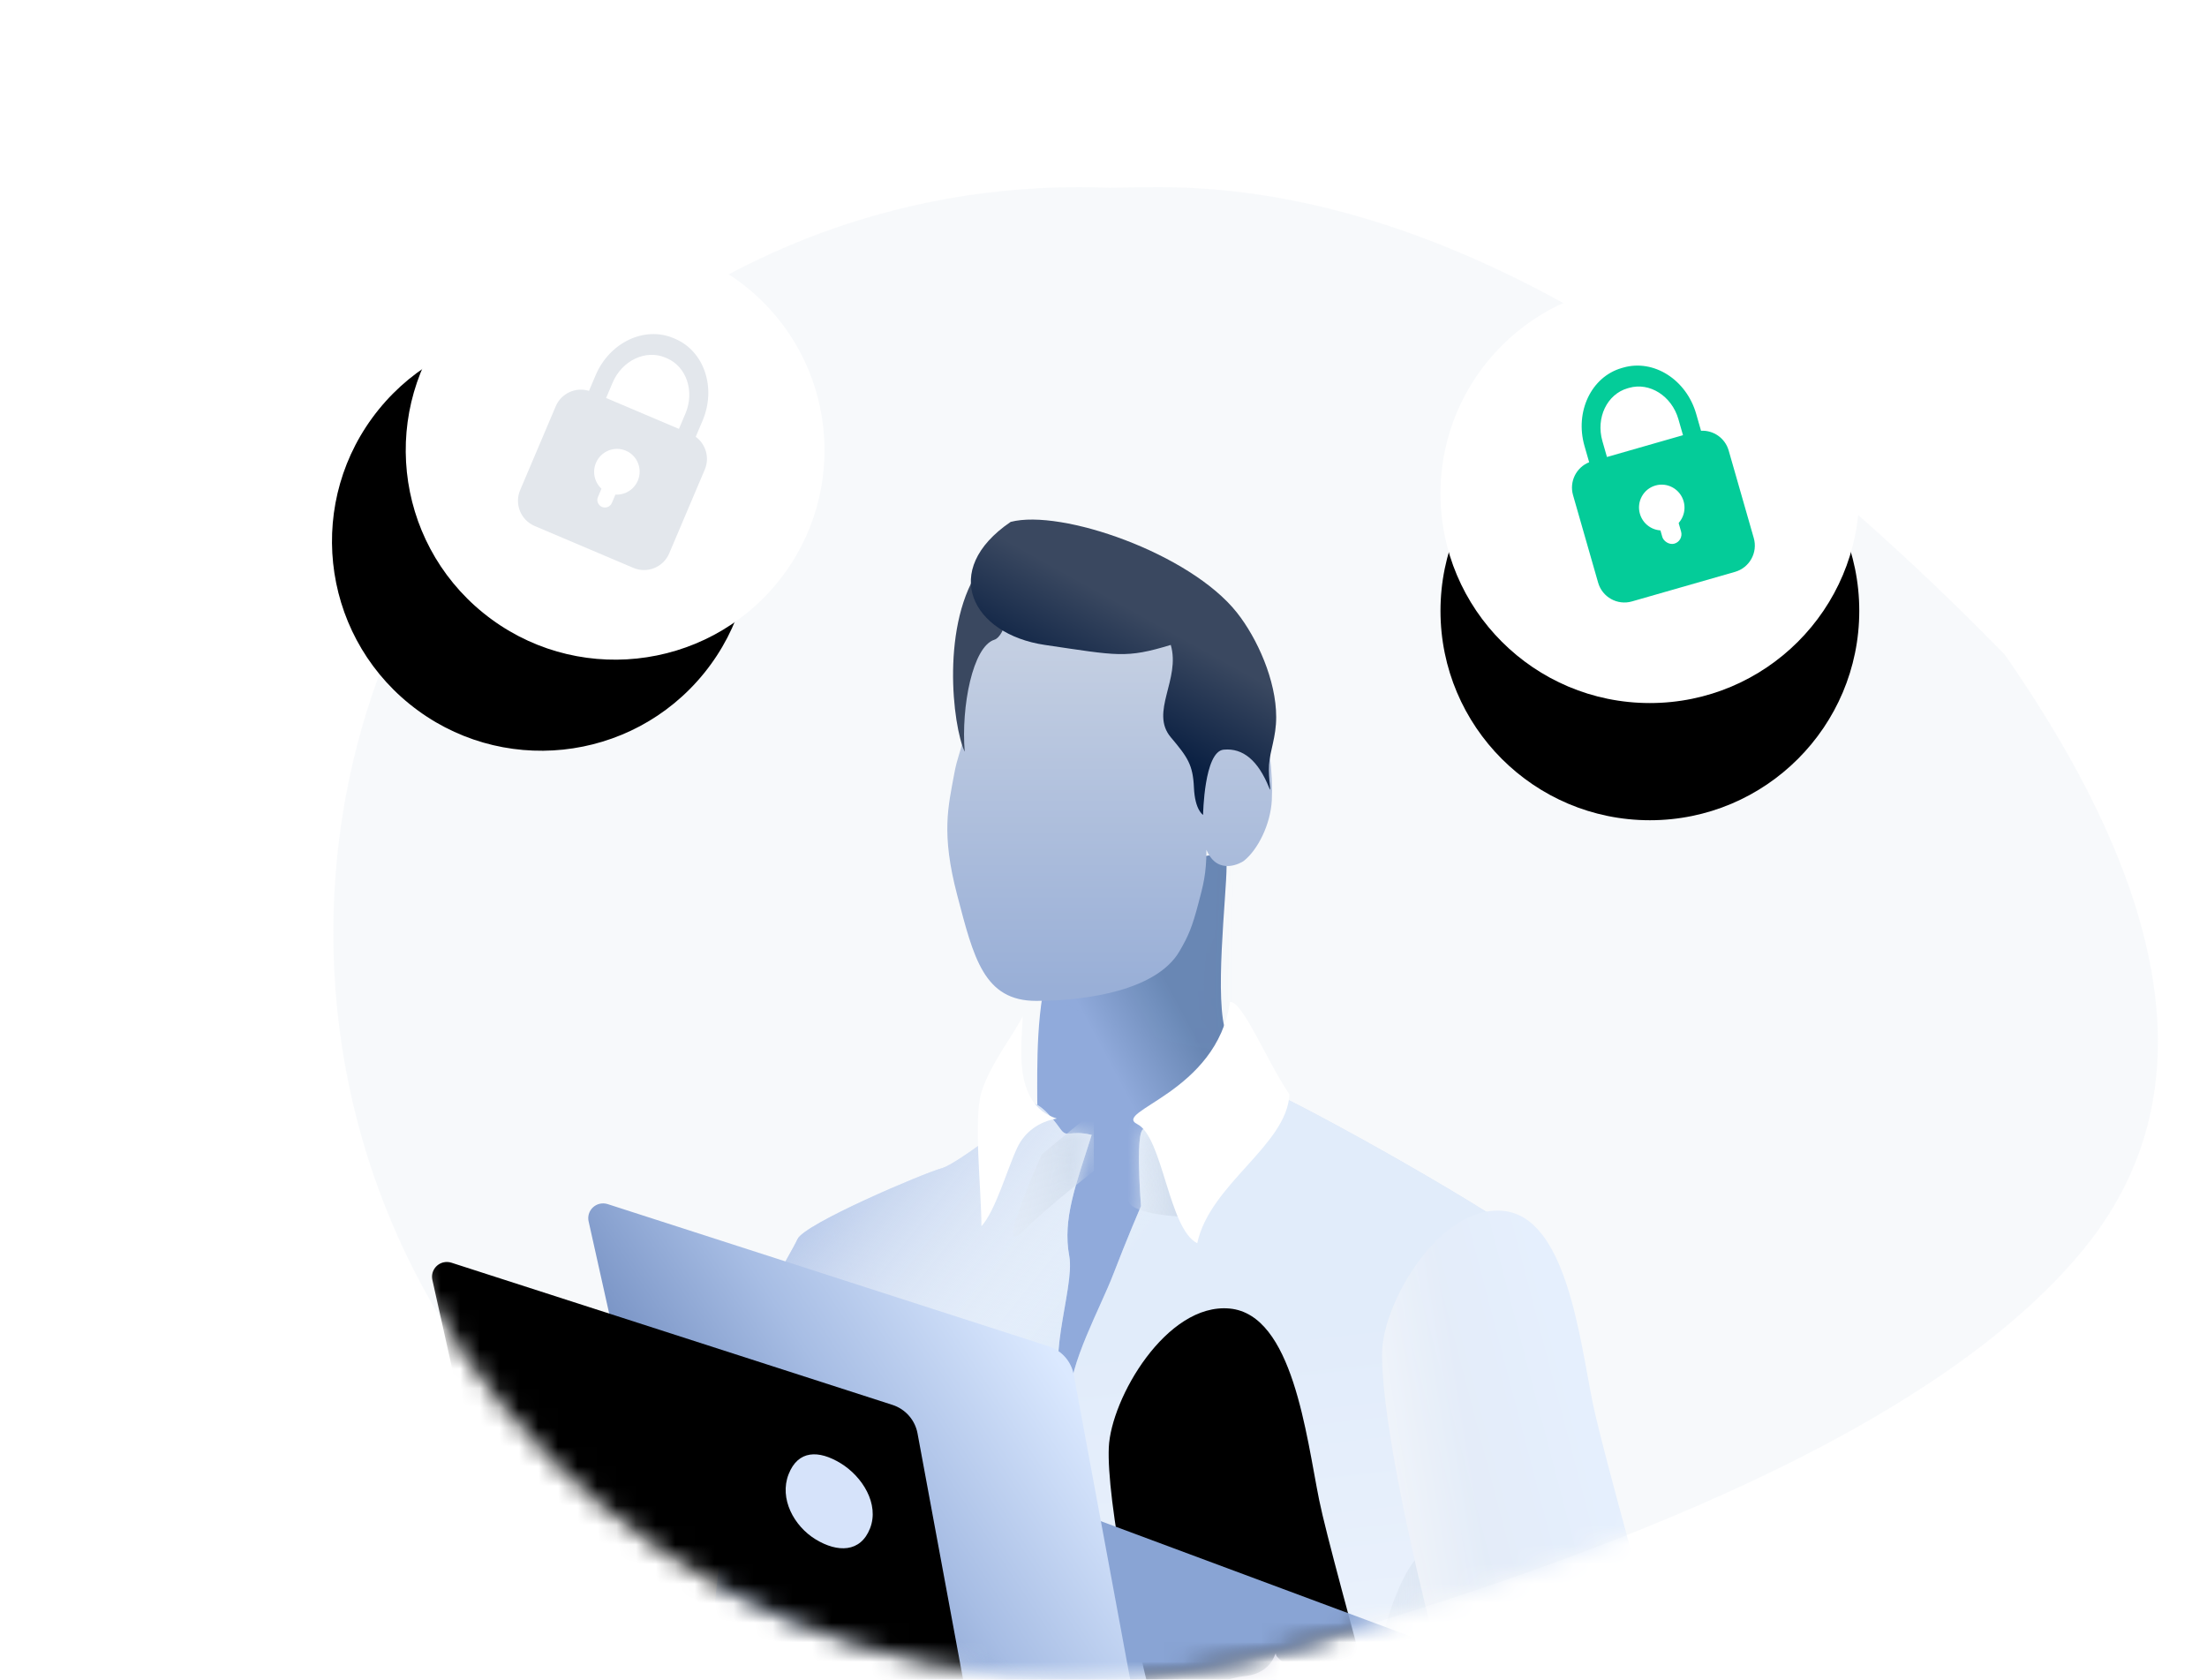 <?xml version="1.0" encoding="UTF-8"?>
<svg width="113px" height="86px" viewBox="0 0 113 86" version="1.1" xmlns="http://www.w3.org/2000/svg" xmlns:xlink="http://www.w3.org/1999/xlink">
    <!-- Generator: Sketch 52.4 (67378) - http://www.bohemiancoding.com/sketch -->
    <title>group</title>
    <desc>Created with Sketch.</desc>
    <defs>
        <path d="M39.775,0.033 C40.552,0.011 41.39,0 42.289,0 C55.558,0 69.986,7.976 85.573,23.929 C94.452,36.692 95.794,46.848 89.598,54.398 C83.405,61.946 70.14,68.662 49.803,74.548 C46.137,75.719 42.23,76.351 38.175,76.351 C17.092,76.351 0,59.259 0,38.175 C0,17.092 17.092,0 38.175,0 C38.711,0 39.245,0.011 39.775,0.033 Z" id="path-1"></path>
        <linearGradient x1="64.764%" y1="27.36%" x2="50%" y2="50%" id="linearGradient-3">
            <stop stop-color="#6886B3" offset="0%"></stop>
            <stop stop-color="#90AADB" offset="100%"></stop>
        </linearGradient>
        <path d="M10.106,2.385 C10.106,3.917 9.446,9.385 10.106,11.025 C10.329,11.581 9.897,12.682 10.106,13.122 C10.876,14.749 6.443,18.503 6.443,18.503 L5.092,30.547 L0.409,30.547 C0.409,30.547 1.462,19.57 0.955,18.503 C0.449,17.435 0.409,15.5 0.409,13.68 C0.409,11.859 0.409,8.175 1.524,6.524 C2.639,4.873 10.106,0.285 10.106,2.385 Z" id="path-4"></path>
        <linearGradient x1="50%" y1="0%" x2="50%" y2="100%" id="linearGradient-6">
            <stop stop-color="#A9C4E5" offset="0%"></stop>
            <stop stop-color="#7192C7" offset="100%"></stop>
        </linearGradient>
        <linearGradient x1="28.99%" y1="27.964%" x2="28.99%" y2="97.406%" id="linearGradient-7">
            <stop stop-color="#C4CFE2" offset="0%"></stop>
            <stop stop-color="#99AFD7" offset="100%"></stop>
        </linearGradient>
        <linearGradient x1="66.406%" y1="96.804%" x2="60.747%" y2="22.566%" id="linearGradient-8">
            <stop stop-color="#F4F8FF" offset="0%"></stop>
            <stop stop-color="#C3D8F5" offset="100%"></stop>
        </linearGradient>
        <linearGradient x1="43.636%" y1="85.266%" x2="6.774%" y2="100%" id="linearGradient-9">
            <stop stop-color="#FFFFFF" stop-opacity="0.5" offset="0%"></stop>
            <stop stop-color="#AFC3E5" offset="100%"></stop>
        </linearGradient>
        <linearGradient x1="17.237%" y1="41.524%" x2="-5.571%" y2="14.016%" id="linearGradient-10">
            <stop stop-color="#FFFFFF" stop-opacity="0" offset="0%"></stop>
            <stop stop-color="#A1B8E3" offset="100%"></stop>
        </linearGradient>
        <path d="M14.669,1.618 C14.669,1.618 10.898,4.677 9.963,4.934 C9.027,5.191 2.946,7.77 2.588,8.56 C2.229,9.35 0.344,12.336 0.407,13.143 C0.47,13.949 2.924,31.708 2.588,40.091 C2.252,48.473 2.588,47.333 2.588,49.31 C2.588,51.287 1.164,53.991 1.876,55.479 C2.588,56.966 3.811,57.316 5.674,57.741 C7.537,58.166 8.882,58.663 11.532,57.741 C14.183,56.819 15.667,58.918 20.05,58.329 C24.432,57.741 28.195,59.597 31.494,55.092 C32.707,55.889 33.335,55.363 35.272,54.252 C37.208,53.141 37.06,49.186 36.479,47.814 C35.899,46.442 33.297,45.002 34.284,41.948 C35.272,38.894 36.479,28.709 36.479,24.112 C36.479,19.514 39.126,11.224 39.946,8.56 C37.598,6.756 27.415,1.013 25.475,0.414 C24.717,2.483 21.03,3.523 20.423,2.972 C19.816,2.42 20.176,6.864 20.176,6.864 C20.176,6.864 19.446,8.56 18.763,10.341 C18.08,12.121 16.503,14.911 16.503,16.831 C15.063,15.35 16.815,11.079 16.503,9.424 C16.145,7.521 16.861,5.722 17.65,3.224 C16.503,2.948 16.402,3.418 16.047,2.92 C15.117,1.618 14.669,1.618 14.669,1.618 Z" id="path-11"></path>
        <linearGradient x1="-30.232%" y1="83.807%" x2="83.68%" y2="73.178%" id="linearGradient-13">
            <stop stop-color="#EAF0F7" stop-opacity="0.116" offset="0%"></stop>
            <stop stop-color="#D1DDED" offset="100%"></stop>
        </linearGradient>
        <linearGradient x1="0%" y1="56.065%" x2="57.569%" y2="20.604%" id="linearGradient-14">
            <stop stop-color="#E2E9F4" offset="0%"></stop>
            <stop stop-color="#E5EFFD" offset="100%"></stop>
        </linearGradient>
        <linearGradient x1="31.609%" y1="42.97%" x2="-16.957%" y2="61.369%" id="linearGradient-15">
            <stop stop-color="#FFFFFF" stop-opacity="0" offset="0%"></stop>
            <stop stop-color="#FFFFFF" offset="100%"></stop>
        </linearGradient>
        <path d="M39.799,63.367 C36.861,53.165 35.632,45.888 35.739,43.367 C35.846,40.846 38.7,35.942 41.929,36.247 C45.158,36.552 45.842,42.733 46.511,46.053 C47.181,49.374 52.124,66.433 52.375,68.835 C52.625,71.237 50.434,75.081 47.634,75.414 C44.835,75.747 42.736,73.57 39.799,63.367 Z" id="path-16"></path>
        <filter x="-74.1%" y="-31.8%" width="247.2%" height="163.6%" filterUnits="objectBoundingBox" id="filter-17">
            <feGaussianBlur stdDeviation="6.5" in="SourceAlpha" result="shadowBlurInner1"></feGaussianBlur>
            <feOffset dx="-14" dy="5" in="shadowBlurInner1" result="shadowOffsetInner1"></feOffset>
            <feComposite in="shadowOffsetInner1" in2="SourceAlpha" operator="arithmetic" k2="-1" k3="1" result="shadowInnerInner1"></feComposite>
            <feColorMatrix values="0 0 0 0 0.631   0 0 0 0 0.722   0 0 0 0 0.89  0 0 0 0.137 0" type="matrix" in="shadowInnerInner1"></feColorMatrix>
        </filter>
        <linearGradient x1="50%" y1="0%" x2="50%" y2="100%" id="linearGradient-18">
            <stop stop-color="#B5CCEF" offset="0%"></stop>
            <stop stop-color="#E5EFFD" offset="100%"></stop>
        </linearGradient>
        <linearGradient x1="31.175%" y1="58.933%" x2="49.753%" y2="28.452%" id="linearGradient-19">
            <stop stop-color="#081E41" offset="0%"></stop>
            <stop stop-color="#3A4860" offset="100%"></stop>
        </linearGradient>
        <linearGradient x1="83.842%" y1="27.151%" x2="17.253%" y2="72.981%" id="linearGradient-20">
            <stop stop-color="#DBE9FF" offset="0%"></stop>
            <stop stop-color="#A7BDE4" offset="44.095%"></stop>
            <stop stop-color="#5876AF" offset="100%"></stop>
        </linearGradient>
        <linearGradient x1="67.172%" y1="73.722%" x2="62.767%" y2="84.649%" id="linearGradient-21">
            <stop stop-color="#869FCE" stop-opacity="0" offset="0%"></stop>
            <stop stop-color="#4975C1" offset="100%"></stop>
        </linearGradient>
        <path d="M1.247,0.25 L23.827,7.53 C24.491,7.744 24.984,8.304 25.111,8.988 L29.151,30.805 L4.683,20.915 L0.271,1.135 C0.179,0.727 0.438,0.322 0.848,0.231 C0.98,0.202 1.118,0.209 1.247,0.25 Z" id="path-22"></path>
        <filter x="-40.0%" y="-38.1%" width="179.9%" height="176.5%" filterUnits="objectBoundingBox" id="filter-23">
            <feGaussianBlur stdDeviation="8" in="SourceAlpha" result="shadowBlurInner1"></feGaussianBlur>
            <feOffset dx="-8" dy="3" in="shadowBlurInner1" result="shadowOffsetInner1"></feOffset>
            <feComposite in="shadowOffsetInner1" in2="SourceAlpha" operator="arithmetic" k2="-1" k3="1" result="shadowInnerInner1"></feComposite>
            <feColorMatrix values="0 0 0 0 1   0 0 0 0 1   0 0 0 0 1  0 0 0 0.5 0" type="matrix" in="shadowInnerInner1"></feColorMatrix>
        </filter>
        <circle id="path-24" cx="68.475" cy="18.275" r="10.721"></circle>
        <filter x="-139.9%" y="-111.9%" width="379.8%" height="379.8%" filterUnits="objectBoundingBox" id="filter-25">
            <feOffset dx="0" dy="6" in="SourceAlpha" result="shadowOffsetOuter1"></feOffset>
            <feGaussianBlur stdDeviation="9" in="shadowOffsetOuter1" result="shadowBlurOuter1"></feGaussianBlur>
            <feColorMatrix values="0 0 0 0 0   0 0 0 0 0   0 0 0 0 0  0 0 0 0.042 0" type="matrix" in="shadowBlurOuter1"></feColorMatrix>
        </filter>
        <circle id="path-26" cx="15.495" cy="16.054" r="10.721"></circle>
        <filter x="-139.9%" y="-111.9%" width="379.8%" height="379.8%" filterUnits="objectBoundingBox" id="filter-27">
            <feOffset dx="0" dy="6" in="SourceAlpha" result="shadowOffsetOuter1"></feOffset>
            <feGaussianBlur stdDeviation="9" in="shadowOffsetOuter1" result="shadowBlurOuter1"></feGaussianBlur>
            <feColorMatrix values="0 0 0 0 0   0 0 0 0 0   0 0 0 0 0  0 0 0 0.042 0" type="matrix" in="shadowBlurOuter1"></feColorMatrix>
        </filter>
    </defs>
    <g id="Illustrations" stroke="none" stroke-width="1" fill="none" fill-rule="evenodd">
        <g transform="translate(-26, -3899)" id="Operations">
            <g transform="translate(42, 48)">
                <g id="group" transform="translate(0, 3858)">
                    <g id="man" transform="translate(1.067, 2.582)">
                        <mask id="mask-2" fill="white">
                            <use xlink:href="#path-1"></use>
                        </mask>
                        <use id="Mask" fill-opacity="0.5" fill="#F0F5F8" xlink:href="#path-1"></use>
                        <g mask="url(#mask-2)">
                            <g transform="translate(17.965, 16.168)">
                                <g id="neck" stroke-width="1" fill="none" fill-rule="evenodd" transform="translate(17.665, 16.185)">
                                    <mask id="mask-5" fill="white">
                                        <use xlink:href="#path-4"></use>
                                    </mask>
                                    <use id="Path-23" fill="url(#linearGradient-3)" xlink:href="#path-4"></use>
                                    <path d="M2.679,9.864 C3.077,10.023 3.46,10.17 3.83,10.308 C10.832,12.913 12.795,11.809 12.795,9.864 C12.795,8.499 11.975,4.612 10.334,-1.796 C-0.063,3.868 -2.615,7.755 2.679,9.864 Z" id="Path-9" fill="url(#linearGradient-6)" style="mix-blend-mode: multiply;" opacity="0.153" mask="url(#mask-5)"></path>
                                </g>
                                <path d="M15.657,2.682 C14.667,5.117 13.612,6.35 14.107,9.41 C14.601,12.47 14.125,12.213 13.824,13.873 C13.524,15.534 13.142,16.904 13.98,20.09 C14.818,23.277 15.337,25.505 18.036,25.495 C20.735,25.485 24.212,24.919 25.357,22.956 C25.819,22.163 26.006,21.727 26.332,20.484 C26.561,19.611 26.738,19.011 26.738,17.76 C27.324,19.14 28.556,18.403 28.648,18.331 C29.372,17.761 30.023,16.453 30.086,15.218 C30.211,12.744 29.367,7.015 26.436,6.068 C23.504,5.122 16.646,0.246 15.657,2.682 Z" id="face" fill="url(#linearGradient-7)" fill-rule="evenodd"></path>
                                <g id="shirt" stroke-width="1" fill="none" fill-rule="evenodd" transform="translate(3.212, 29.134)">
                                    <mask id="mask-12" fill="white">
                                        <use xlink:href="#path-11"></use>
                                    </mask>
                                    <g id="Path-26">
                                        <use fill="url(#linearGradient-8)" xlink:href="#path-11"></use>
                                        <use fill="url(#linearGradient-9)" xlink:href="#path-11"></use>
                                        <use fill="url(#linearGradient-10)" xlink:href="#path-11"></use>
                                    </g>
                                    <path d="M34.753,58.096 C28.867,45.617 31.491,27.553 34.446,24.719 C37.401,21.885 43.982,51.855 41.827,54.508 C39.672,57.16 40.639,70.575 34.753,58.096 Z" id="Path-10" fill="url(#linearGradient-13)" style="mix-blend-mode: multiply;" mask="url(#mask-12)"></path>
                                    <path d="M14.136,8.152 C15.493,6.809 17.761,5.075 17.761,5.075 C17.761,5.075 17.761,4.056 17.761,2.018 L15.089,4.226 C13.549,7.739 13.231,9.048 14.136,8.152 Z" id="Path-14" fill="url(#linearGradient-13)" style="mix-blend-mode: multiply;" mask="url(#mask-12)"></path>
                                    <path d="M19.739,6.874 C20.23,7.193 21.206,7.377 22.669,7.428 C21.433,3.334 20.457,1.45 19.739,1.776 C18.662,2.265 19.002,6.396 19.739,6.874 Z" id="Path-15" fill="url(#linearGradient-13)" style="mix-blend-mode: multiply;" mask="url(#mask-12)"></path>
                                </g>
                                <path d="M26.267,37.903 C24.799,37.167 24.511,32.471 23.198,31.806 C21.885,31.141 27.275,30.204 27.947,25.543 C28.622,25.543 29.82,28.567 30.989,30.281 C30.852,32.898 26.92,34.863 26.267,37.903 Z" id="colar" fill="#FFFFFF" fill-rule="evenodd"></path>
                                <path d="M17.328,26.287 C17.328,27.467 16.707,30.774 19.079,31.521 C18.174,31.671 17.437,32.201 17.055,33.006 C16.545,34.08 15.944,36.238 15.218,37.031 C15.218,35.193 14.799,31.563 15.218,30.171 C15.636,28.779 16.985,27.036 17.328,26.287 Z" id="colar" fill="#FFFFFF" fill-rule="evenodd"></path>
                                <g id="sleeve" fill="none">
                                    <use fill="url(#linearGradient-14)" fill-rule="evenodd" xlink:href="#path-16"></use>
                                    <use fill="url(#linearGradient-15)" fill-rule="evenodd" xlink:href="#path-16"></use>
                                    <use fill="black" fill-opacity="1" filter="url(#filter-17)" xlink:href="#path-16"></use>
                                </g>
                                <path d="M3.57144318e-14,75.469 C3.57144318e-14,70.846 1.836,50.815 3.553,42.585 C3.8,41.401 4.22,41.138 4.446,40.463 C6.206,46.956 6.748,75.283 6.244,76.981 C5.741,78.68 2.796,76.981 3.57144318e-14,75.469 Z" id="sleeve" fill="url(#linearGradient-18)" fill-rule="evenodd"></path>
                                <path d="M15.879,7.005 C14.773,7.354 14.174,10.422 14.362,12.739 C13.743,11.43 13.112,6.116 15.208,3.253 C17.304,0.39 16.985,6.656 15.879,7.005 Z" id="hair" fill="#3A4860" fill-rule="evenodd"></path>
                                <path d="M16.715,0.971 C13.064,3.454 14.724,6.719 18.466,7.27 C22.209,7.821 22.613,7.967 24.912,7.27 C25.426,9.03 23.828,10.707 24.912,11.996 C25.781,13.025 26.046,13.408 26.098,14.573 C26.15,15.737 26.567,15.972 26.567,15.972 C26.567,15.972 26.617,12.733 27.617,12.633 C28.617,12.534 29.389,13.201 29.944,14.573 C30.103,14.968 29.892,14.158 29.944,13.4 C29.994,12.663 30.31,11.997 30.31,10.96 C30.31,9.084 29.335,6.921 28.297,5.612 C25.893,2.578 19.299,0.296 16.715,0.971 Z" id="hair" fill="url(#linearGradient-19)" fill-rule="evenodd"></path>
                                <path d="M28.618,60.077 C30.287,59.935 30.249,58.6 30.304,58.982 C30.359,59.363 34.239,61.866 34.239,61.866 C34.239,61.866 34.929,68.571 33.339,69.704 C31.748,70.837 29.718,68.389 28.349,68.649 C27.77,68.759 26.276,68.814 24.788,68.472 C24.289,68.358 22.625,67.901 22.319,67.668 C21.934,67.376 21.737,67.01 22.176,66.646 C22.351,66.501 24.505,67.066 25.018,67.165 C26.485,67.447 27.697,67.091 27.655,67 C27.585,66.851 26.492,66.971 25.018,66.646 C24.501,66.532 23.431,66.331 22.914,66.184 C21.769,65.856 20.793,65.369 20.703,65.284 C20.46,65.056 20.286,64.708 20.744,64.372 C20.938,64.229 21.42,64.372 22.798,64.586 C23.396,64.678 24.603,64.973 25.14,65.056 C26.291,65.233 27.165,64.758 27.159,64.661 C27.154,64.564 26.368,64.791 25.237,64.586 C24.633,64.476 23.472,64.346 22.801,64.229 C21.022,63.921 20.067,63.311 19.931,63.212 C19.68,63.03 19.625,62.399 19.931,62.217 C20.108,62.112 20.984,62.32 22.779,62.605 C23.429,62.708 24.671,62.901 25.237,62.901 C26.368,62.901 27.085,62.656 27.085,62.605 C27.085,62.522 24.917,62.292 23.173,61.954 C21.424,61.616 21.27,61.264 21.15,61.128 C20.988,60.942 20.936,60.26 21.5,60.26 C22.325,60.26 22.663,60.363 23.444,60.463 C23.998,60.535 25.325,60.589 25.856,60.589 C26.908,60.589 28.074,60.124 28.618,60.077 Z" id="hand" fill="#FCDFDC" fill-rule="evenodd"></path>
                            </g>
                        </g>
                        <g id="laptop" mask="url(#mask-2)">
                            <g transform="translate(12.8, 51.818)" id="">
                                <path d="M28.443,30.721 L44.123,24.24 C44.441,24.108 44.597,23.733 44.47,23.403 C44.404,23.231 44.27,23.097 44.103,23.034 L24.138,15.606 L4.443,20.659 L28.443,30.721 Z" fill="#89A4D4" fill-rule="evenodd"></path>
                                <g fill="none">
                                    <use fill="url(#linearGradient-20)" fill-rule="evenodd" xlink:href="#path-22"></use>
                                    <use fill-opacity="0.23" fill="url(#linearGradient-21)" fill-rule="evenodd" xlink:href="#path-22"></use>
                                    <use fill="black" fill-opacity="1" filter="url(#filter-23)" xlink:href="#path-22"></use>
                                </g>
                                <path d="M11.897,17.417 C13.015,18.098 14.193,18.096 14.68,16.851 C15.166,15.606 14.289,14.197 13.171,13.516 C12.053,12.836 10.996,12.837 10.509,14.082 C10.023,15.327 10.779,16.736 11.897,17.417 Z" fill="#D6E3FA" fill-rule="evenodd"></path>
                            </g>
                        </g>
                    </g>
                    <g id="bubbles">
                        <g id="Oval">
                            <use fill="black" fill-opacity="1" filter="url(#filter-25)" xlink:href="#path-24"></use>
                            <use fill="#FFFFFF" fill-rule="evenodd" xlink:href="#path-24"></use>
                        </g>
                        <g id="Group-13" transform="translate(68.913, 17.546) rotate(-16) translate(-68.913, -17.546) translate(64.413, 11.546)">
                            <g id="Group-7" fill="#04CC99">
                                <path d="M7.283,4.206 C7.903,4.35 8.365,4.906 8.365,5.57 L8.365,10.231 C8.365,11.004 7.739,11.631 6.965,11.631 L1.475,11.631 C0.701,11.631 0.075,11.004 0.075,10.231 L0.075,5.57 C0.075,4.844 0.627,4.248 1.333,4.177 L1.333,3.309 C1.333,1.482 2.647,-3.85469434e-13 4.267,-3.85469434e-13 L4.349,-3.85469434e-13 C5.969,-3.85469434e-13 7.283,1.482 7.283,3.309 L7.283,4.206 Z M6.333,4.17 L6.333,3.318 C6.332,2.082 5.443,1.08 4.347,1.08 L4.269,1.08 C3.173,1.08 2.284,2.082 2.283,3.318 L2.283,4.17 L6.333,4.17 Z" id="Combined-Shape"></path>
                            </g>
                            <rect id="Rectangle" fill="#FFFFFF" x="3.879" y="7.822" width="1" height="1.564" rx="0.5"></rect>
                            <ellipse id="Oval" fill="#FFFFFF" cx="4.267" cy="7.431" rx="1.164" ry="1.173"></ellipse>
                        </g>
                        <g id="Oval" transform="translate(15.495, 16.054) rotate(39) translate(-15.495, -16.054) ">
                            <use fill="black" fill-opacity="1" filter="url(#filter-27)" xlink:href="#path-26"></use>
                            <use fill="#FFFFFF" fill-rule="evenodd" xlink:href="#path-26"></use>
                        </g>
                        <g id="Group-13" transform="translate(15.965, 15.685) rotate(41) translate(-15.965, -15.685) translate(9.965, 8.685)">
                            <g id="Group-7" transform="translate(0, 0)" fill="#E3E7EC">
                                <path d="M9.196,5.227 C9.816,5.37 10.279,5.926 10.279,6.59 L10.279,11.252 C10.279,12.025 9.652,12.652 8.879,12.652 L3.388,12.652 C2.615,12.652 1.988,12.025 1.988,11.252 L1.988,6.59 C1.988,5.865 2.54,5.268 3.247,5.198 L3.247,4.33 C3.247,2.502 4.56,1.021 6.18,1.021 L6.263,1.021 C7.883,1.021 9.196,2.502 9.196,4.33 L9.196,5.227 Z M8.247,5.19 L8.247,4.339 C8.245,3.102 7.356,2.101 6.26,2.101 L6.183,2.101 C5.086,2.101 4.197,3.102 4.196,4.339 L4.196,5.19 L8.247,5.19 Z" id="Combined-Shape" transform="translate(6.133, 6.836) rotate(-18) translate(-6.133, -6.836) "></path>
                            </g>
                            <path d="M7.04,8.692 L7.04,8.692 C7.254,8.692 7.427,8.866 7.427,9.08 L7.427,9.868 C7.427,10.083 7.254,10.256 7.04,10.256 L7.04,10.256 C6.825,10.256 6.652,10.083 6.652,9.868 L6.652,9.08 C6.652,8.866 6.825,8.692 7.04,8.692 Z" id="Rectangle" fill="#FFFFFF" transform="translate(7.04, 9.474) rotate(-18) translate(-7.04, -9.474) "></path>
                            <ellipse id="Oval" fill="#FFFFFF" transform="translate(6.677, 8.358) rotate(-18) translate(-6.677, -8.358) " cx="6.677" cy="8.358" rx="1.164" ry="1.173"></ellipse>
                        </g>
                    </g>
                </g>
            </g>
        </g>
    </g>
</svg>
